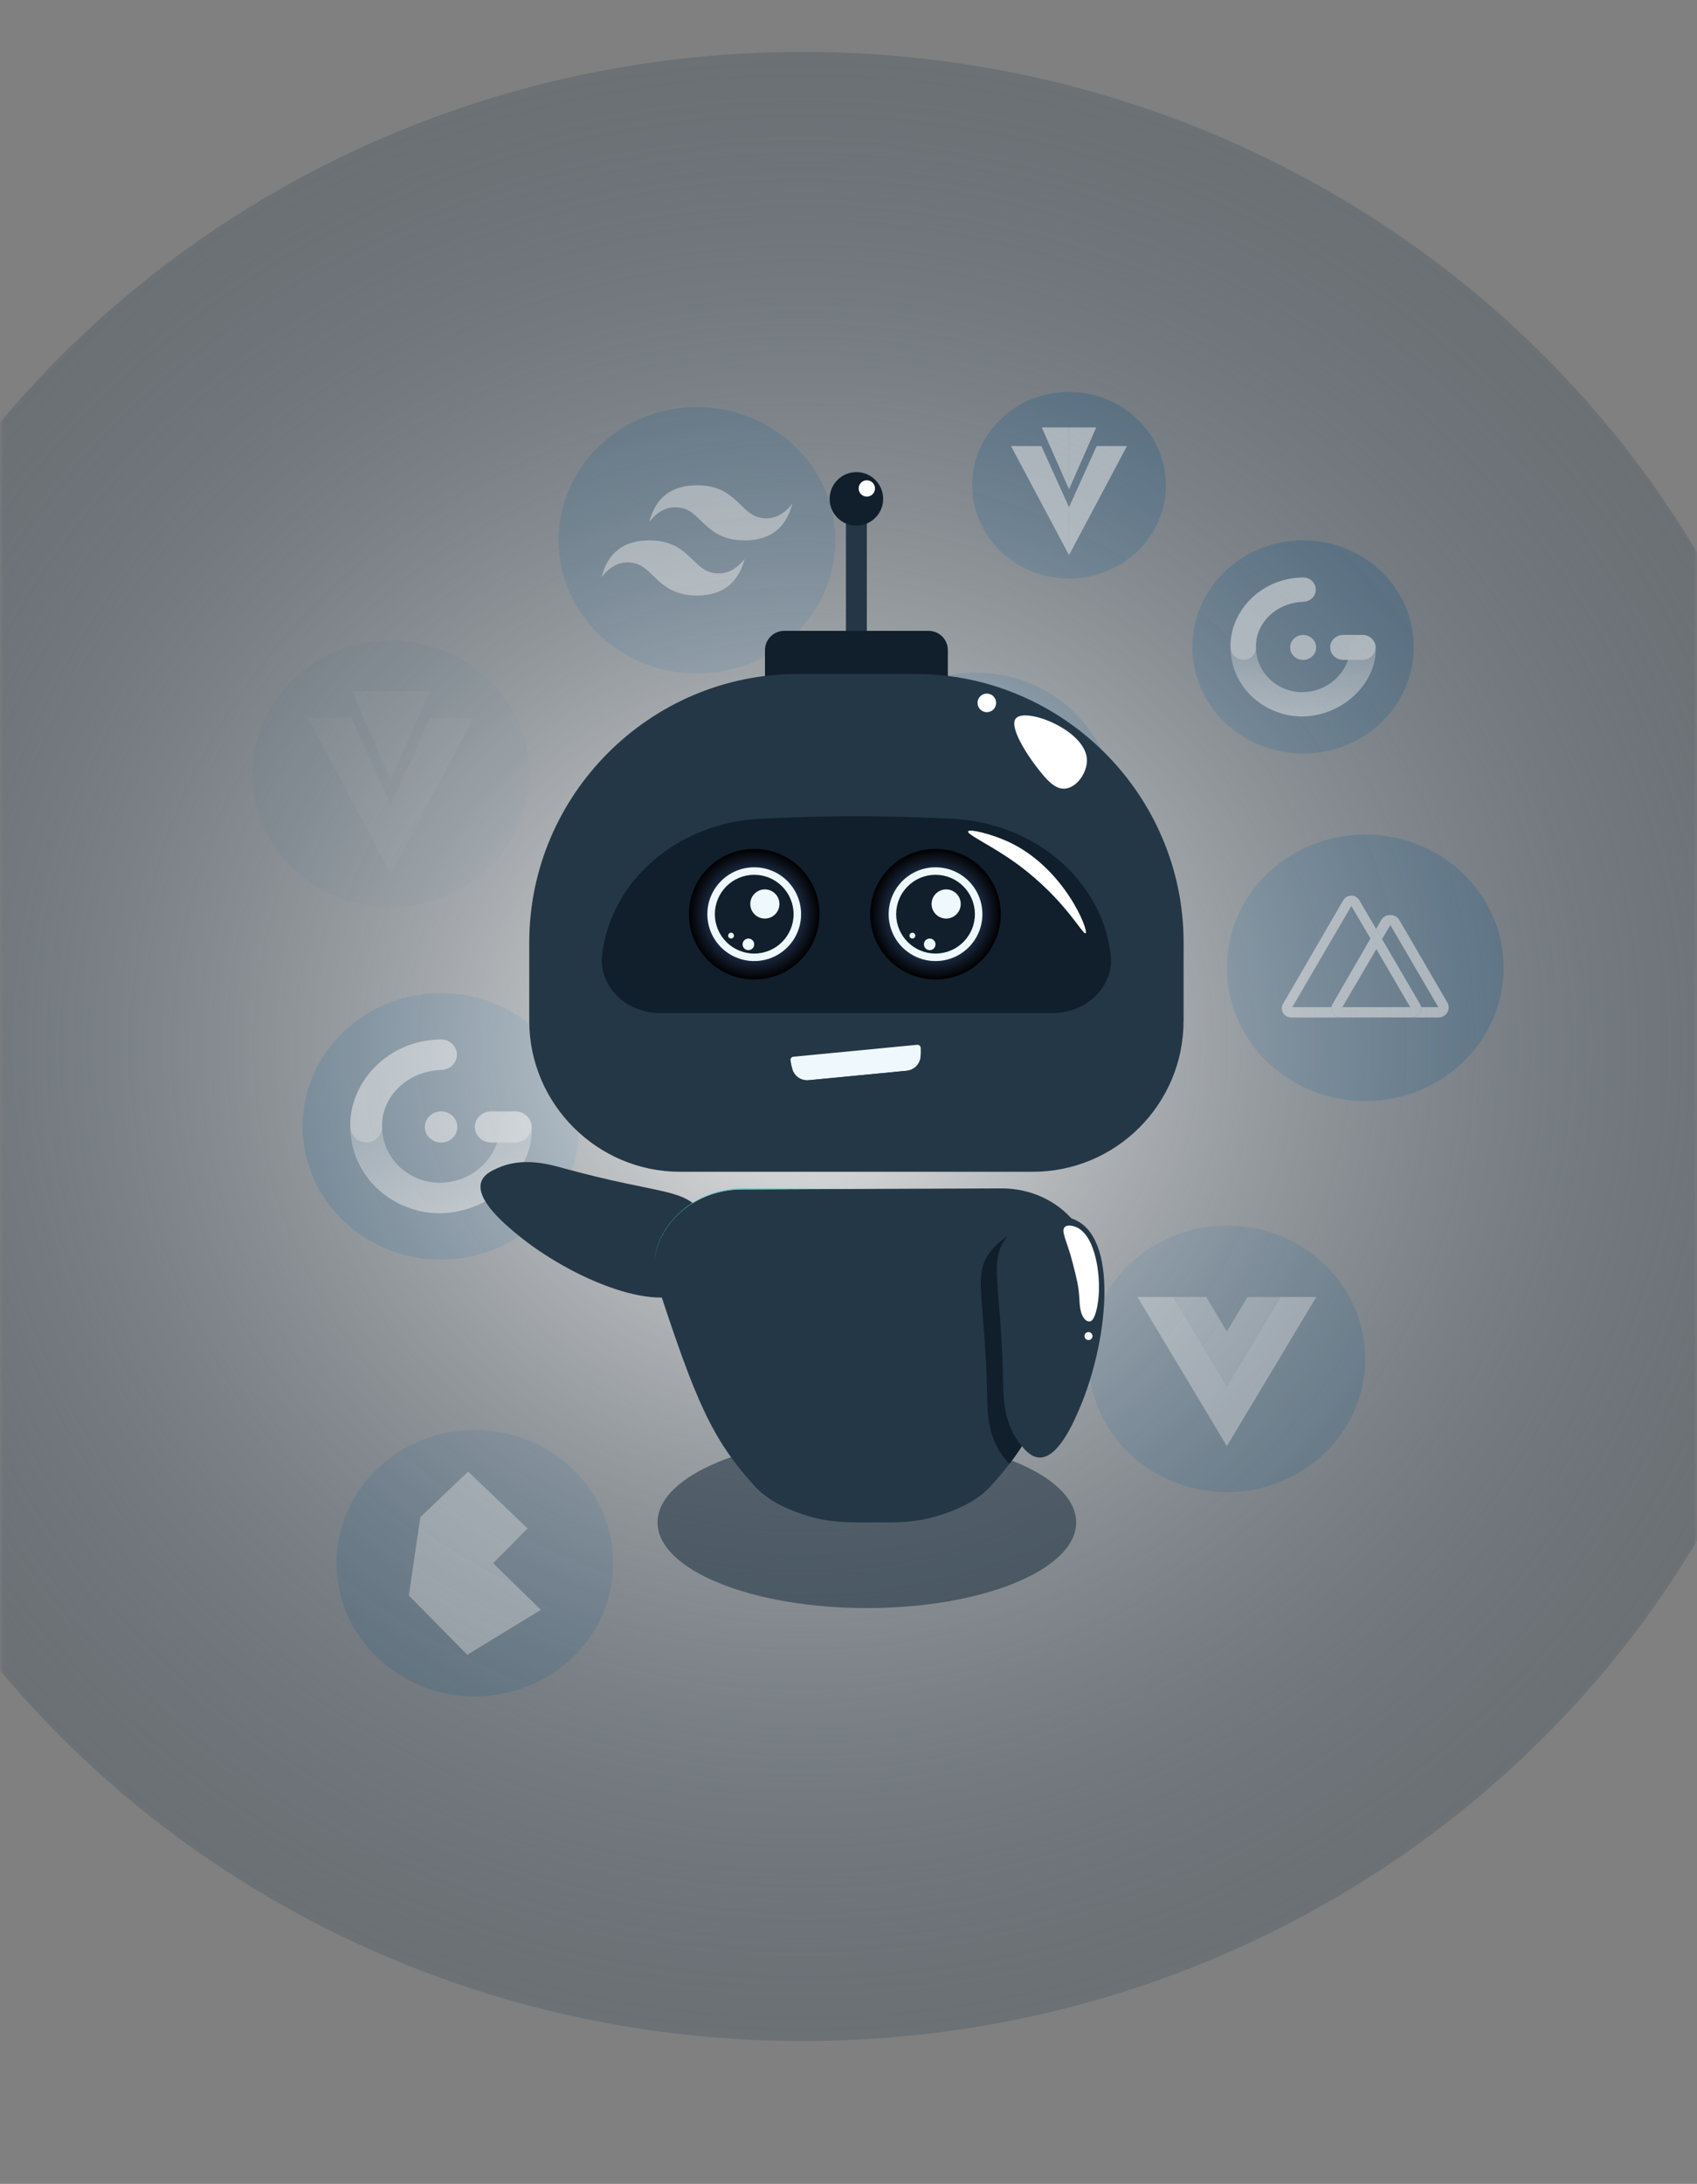 <svg width="234" height="301" viewBox="0 0 234 301" fill="none" xmlns="http://www.w3.org/2000/svg">
<rect x="0" y="0" width="234" height="301" fill="#808080" stroke="none"/>
<mask id="mask0" mask-type="alpha" maskUnits="userSpaceOnUse" x="0" y="0" width="234" height="301">
<rect width="234" height="301" fill="#C4C4C4"/>
</mask>
<g mask="url(#mask0)">
<g opacity="0.9">
<path opacity="0.9" d="M60.811 173.608C71.347 173.608 79.889 165.387 79.889 155.246C79.889 145.105 71.347 136.884 60.811 136.884C50.274 136.884 41.732 145.105 41.732 155.246C41.732 165.387 50.274 173.608 60.811 173.608Z" fill="#476983"/>
<g opacity="0.9">
<path opacity="0.9" d="M65.477 155.324C65.477 154.138 66.485 153.177 67.73 153.177H71.017C72.262 153.177 73.301 154.138 73.301 155.324C73.301 156.509 72.262 157.47 71.017 157.47H67.73C66.485 157.47 65.477 156.509 65.477 155.324Z" fill="white"/>
<path opacity="0.9" d="M58.585 155.328C58.585 154.138 59.588 153.177 60.824 153.177C62.06 153.177 63.063 154.138 63.063 155.328C63.063 156.518 62.06 157.479 60.824 157.479C59.588 157.479 58.585 156.513 58.585 155.328Z" fill="white"/>
<path opacity="0.9" fill-rule="evenodd" clip-rule="evenodd" d="M63.001 145.276C63.05 146.436 62.114 147.41 60.91 147.457C55.71 147.664 52.539 151.582 52.692 155.298C52.741 156.457 51.823 157.431 50.618 157.479C49.413 157.526 48.356 156.591 48.307 155.431C48.056 149.371 53.319 143.38 60.731 143.263C61.931 143.22 62.947 144.121 63.001 145.276Z" fill="white"/>
<path opacity="0.9" fill-rule="evenodd" clip-rule="evenodd" d="M48.297 155.212C48.329 162.535 54.576 167.371 60.9 167.22C68.361 166.966 73.749 160.733 73.301 155.173C73.198 154.018 72.132 153.121 70.927 153.177C69.723 153.233 68.796 154.216 68.854 155.371C69.024 158.751 65.782 162.888 60.793 163.022C56.829 163.117 52.866 160.126 52.691 155.47C52.646 156.548 51.759 157.432 50.617 157.475C49.413 157.522 48.356 156.587 48.306 155.427C48.302 155.363 48.302 155.289 48.297 155.212Z" fill="url(#paint0_linear)"/>
</g>
</g>
<g opacity="0.8">
<path opacity="0.8" d="M96.106 92.841C106.642 92.841 115.184 84.62 115.184 74.478C115.184 64.337 106.642 56.116 96.106 56.116C85.569 56.116 77.027 64.337 77.027 74.478C77.027 84.62 85.569 92.841 96.106 92.841Z" fill="#476983"/>
<path opacity="0.8" fill-rule="evenodd" clip-rule="evenodd" d="M89.527 71.948C90.404 68.573 92.599 66.883 96.106 66.883C101.368 66.883 102.026 70.681 104.66 71.314C106.415 71.737 107.951 71.103 109.263 69.414C108.386 72.789 106.191 74.478 102.684 74.478C97.422 74.478 96.764 70.681 94.13 70.047C92.375 69.625 90.839 70.258 89.527 71.948ZM82.948 79.543C83.826 76.168 86.02 74.478 89.527 74.478C94.789 74.478 95.447 78.276 98.081 78.909C99.836 79.332 101.372 78.698 102.684 77.008C101.807 80.384 99.612 82.073 96.106 82.073C90.843 82.073 90.185 78.276 87.552 77.642C85.796 77.224 84.26 77.858 82.948 79.543Z" fill="white"/>
</g>
<g opacity="0.9">
<path opacity="0.9" d="M134.567 129.449C145.104 129.449 153.645 121.227 153.645 111.086C153.645 100.945 145.104 92.724 134.567 92.724C124.03 92.724 115.489 100.945 115.489 111.086C115.489 121.227 124.03 129.449 134.567 129.449Z" fill="#476983"/>
<g opacity="0.9">
<path opacity="0.9" d="M123.017 119.336C123.017 120.918 124.352 122.203 125.995 122.203H143.134C144.778 122.203 146.113 120.918 146.113 119.336V102.841C146.113 101.259 144.778 99.974 143.134 99.974H125.995C124.352 99.974 123.017 101.259 123.017 102.841V119.336Z" stroke="white" stroke-miterlimit="10"/>
<path opacity="0.9" d="M132.596 109.806V106.66H135.476C135.749 106.66 136.014 106.681 136.269 106.724C136.524 106.767 136.748 106.845 136.945 106.961C137.142 107.073 137.299 107.233 137.415 107.431C137.532 107.634 137.59 107.888 137.59 108.203C137.59 108.767 137.415 109.177 137.062 109.427C136.708 109.677 136.26 109.802 135.709 109.802H132.596V109.806ZM129.52 104.358V117.815H136.296C136.923 117.815 137.532 117.741 138.127 117.591C138.723 117.44 139.251 117.207 139.713 116.892C140.174 116.578 140.546 116.173 140.819 115.677C141.092 115.181 141.231 114.595 141.231 113.914C141.231 113.073 141.02 112.354 140.595 111.754C140.17 111.155 139.529 110.741 138.665 110.5C139.292 110.211 139.767 109.841 140.085 109.388C140.402 108.935 140.564 108.371 140.564 107.69C140.564 107.06 140.456 106.535 140.241 106.108C140.026 105.681 139.722 105.336 139.332 105.082C138.942 104.828 138.472 104.638 137.921 104.526C137.375 104.414 136.766 104.358 136.099 104.358H129.52ZM132.596 115.517V111.823H135.946C136.614 111.823 137.147 111.97 137.554 112.267C137.957 112.565 138.163 113.056 138.163 113.746C138.163 114.099 138.101 114.388 137.975 114.612C137.85 114.836 137.684 115.017 137.474 115.151C137.263 115.285 137.021 115.375 136.748 115.435C136.475 115.491 136.188 115.522 135.888 115.522H132.596V115.517Z" fill="white"/>
</g>
</g>
<g opacity="0.4">
<path opacity="0.4" d="M53.887 125.022C64.424 125.022 72.965 116.801 72.965 106.66C72.965 96.518 64.424 88.297 53.887 88.297C43.35 88.297 34.808 96.518 34.808 106.66C34.808 116.801 43.35 125.022 53.887 125.022Z" fill="#476983"/>
<g opacity="0.4">
<path opacity="0.4" d="M53.887 95.276H48.531L53.887 107.466" fill="white"/>
<path opacity="0.4" d="M53.887 95.276H59.248L53.887 107.466" fill="white"/>
<path opacity="0.4" d="M53.887 110.983V120.41L42.458 98.931H48.445" fill="white"/>
<path opacity="0.4" d="M53.887 110.983V120.41L65.316 98.931H59.333" fill="white"/>
</g>
</g>
<g opacity="0.9">
<path opacity="0.9" d="M188.251 151.755C198.788 151.755 207.329 143.534 207.329 133.393C207.329 123.251 198.788 115.03 188.251 115.03C177.714 115.03 169.172 123.251 169.172 133.393C169.172 143.534 177.714 151.755 188.251 151.755Z" fill="#476983"/>
<g opacity="0.9">
<path opacity="0.9" d="M199.586 138.199L192.958 126.811C192.411 125.884 191.001 125.884 190.454 126.811L189.747 128.026L190.571 129.436L191.717 127.505L198.328 138.815H195.972C196.093 139.535 195.448 140.242 194.525 140.242H198.337C199.42 140.238 200.11 139.1 199.586 138.199Z" fill="white"/>
<path opacity="0.9" d="M183.584 138.815H178.192L186.334 124.871L188.981 129.358L189.751 128.031L187.436 124.074C186.943 123.233 185.712 123.237 185.223 124.078L176.911 138.38C176.423 139.216 177.068 140.242 178.08 140.242H185.035C184.108 140.237 183.459 139.535 183.584 138.815Z" fill="white"/>
<path opacity="0.9" d="M195.967 138.815C195.945 138.686 195.9 138.556 195.829 138.431L190.571 129.436L189.747 128.026L188.977 129.354L183.723 138.431C183.652 138.556 183.607 138.686 183.584 138.811C183.464 139.531 184.108 140.237 185.031 140.237H185.291H194.521C195.443 140.237 196.088 139.535 195.967 138.815ZM185.094 138.815L189.787 130.815L194.454 138.815H185.094Z" fill="white"/>
</g>
</g>
<g opacity="0.8">
<path opacity="0.8" d="M169.173 205.652C179.709 205.652 188.251 197.431 188.251 187.29C188.251 177.148 179.709 168.927 169.173 168.927C158.636 168.927 150.094 177.148 150.094 187.29C150.094 197.431 158.636 205.652 169.173 205.652Z" fill="#476983"/>
<g opacity="0.8">
<path opacity="0.8" d="M176.571 178.764L169.172 191.091L161.778 178.764H156.848L169.172 199.311L181.502 178.764H176.571Z" fill="white"/>
<g opacity="0.8">
<path opacity="0.8" d="M172.021 178.764L169.172 183.509L166.324 178.764H161.774L169.168 191.091L176.562 178.764H172.021Z" fill="white"/>
</g>
</g>
</g>
<g opacity="0.7">
<path opacity="0.7" d="M65.477 233.816C76.014 233.816 84.556 225.595 84.556 215.453C84.556 205.312 76.014 197.091 65.477 197.091C54.94 197.091 46.399 205.312 46.399 215.453C46.399 225.595 54.94 233.816 65.477 233.816Z" fill="#476983"/>
<path opacity="0.7" d="M57.962 209.104L64.546 202.828L72.746 210.66L67.999 215.453L74.582 221.88L64.438 228.079L56.372 219.906L57.962 209.104Z" fill="white"/>
</g>
<g opacity="0.9">
<path opacity="0.9" d="M179.684 103.858C188.113 103.858 194.946 97.281 194.946 89.168C194.946 81.055 188.113 74.478 179.684 74.478C171.254 74.478 164.421 81.055 164.421 89.168C164.421 97.281 171.254 103.858 179.684 103.858Z" fill="#476983"/>
<g opacity="0.9">
<path opacity="0.9" d="M183.419 89.228C183.419 88.28 184.225 87.509 185.223 87.509H187.852C188.847 87.509 189.68 88.276 189.68 89.228C189.68 90.177 188.847 90.948 187.852 90.948H185.223C184.225 90.948 183.419 90.181 183.419 89.228Z" fill="white"/>
<path opacity="0.9" d="M177.901 89.233C177.901 88.284 178.703 87.513 179.693 87.513C180.682 87.513 181.484 88.284 181.484 89.233C181.484 90.181 180.682 90.953 179.693 90.953C178.703 90.953 177.901 90.181 177.901 89.233Z" fill="white"/>
<path opacity="0.9" fill-rule="evenodd" clip-rule="evenodd" d="M181.435 81.194C181.476 82.121 180.728 82.901 179.765 82.94C175.604 83.108 173.069 86.237 173.19 89.216C173.231 90.142 172.496 90.922 171.533 90.961C170.57 91 169.724 90.25 169.684 89.323C169.482 84.474 173.692 79.681 179.621 79.59C180.58 79.547 181.395 80.267 181.435 81.194Z" fill="white"/>
<path opacity="0.9" fill-rule="evenodd" clip-rule="evenodd" d="M169.674 89.142C169.697 95 174.699 98.871 179.755 98.75C185.725 98.543 190.033 93.56 189.675 89.112C189.59 88.19 188.739 87.47 187.776 87.517C186.813 87.56 186.07 88.349 186.115 89.276C186.249 91.978 183.656 95.293 179.666 95.397C176.495 95.47 173.324 93.078 173.185 89.358C173.149 90.22 172.442 90.927 171.528 90.961C170.565 91 169.719 90.25 169.679 89.323C169.679 89.263 169.674 89.203 169.674 89.142Z" fill="url(#paint1_linear)"/>
</g>
</g>
<g opacity="0.9">
<path opacity="0.9" d="M147.407 79.733C154.783 79.733 160.762 73.978 160.762 66.879C160.762 59.78 154.783 54.026 147.407 54.026C140.031 54.026 134.052 59.78 134.052 66.879C134.052 73.978 140.031 79.733 147.407 79.733Z" fill="#476983"/>
<g opacity="0.9">
<path opacity="0.9" d="M147.407 58.914H143.654L147.407 67.444" fill="white"/>
<path opacity="0.9" d="M147.407 58.914H151.156L147.407 67.444" fill="white"/>
<path opacity="0.9" d="M147.407 69.905V76.509L139.404 61.474H143.596" fill="white"/>
<path opacity="0.9" d="M147.407 69.909V76.509L155.406 61.474H151.214" fill="white"/>
</g>
</g>
<path opacity="0.81" d="M110.663 281.306C189.134 281.306 252.747 219.936 252.747 144.232C252.747 68.528 189.134 7.158 110.663 7.158C32.193 7.158 -31.42 68.528 -31.42 144.232C-31.42 219.936 32.193 281.306 110.663 281.306Z" fill="url(#paint2_radial)"/>
</g>
<path d="M119.527 70.023H116.648V88.933H119.527V70.023Z" fill="#243746"/>
<path d="M121.779 68.76C121.779 70.798 120.127 72.45 118.089 72.45C116.052 72.45 114.399 70.798 114.399 68.76C114.399 66.722 116.052 65.07 118.089 65.07C120.127 65.07 121.779 66.722 121.779 68.76Z" fill="#101F2B"/>
<path d="M120.653 67.322C120.653 67.946 120.151 68.448 119.527 68.448C118.904 68.448 118.401 67.946 118.401 67.322C118.401 66.699 118.904 66.196 119.527 66.196C120.151 66.196 120.653 66.699 120.653 67.322Z" fill="white"/>
<path d="M129.966 90.628C129.873 90.639 129.814 90.102 129.366 89.268C129.366 89.268 129.156 88.878 128.914 88.547C128.139 87.483 125.52 87.506 125.314 87.506C121.23 87.541 118.604 87.284 118.604 87.308C118.604 87.327 120.521 87.288 121.924 87.261C125.883 87.179 128.24 86.969 129.253 88.029C129.674 88.469 129.884 89.042 129.884 89.042C130.173 89.821 130.075 90.612 129.966 90.628Z" fill="white"/>
<path opacity="0.59" d="M119.531 221.641C135.471 221.641 148.393 216.352 148.393 209.827C148.393 203.302 135.471 198.013 119.531 198.013C103.591 198.013 90.669 203.302 90.669 209.827C90.669 216.352 103.591 221.641 119.531 221.641Z" fill="#243746"/>
<path d="M77.729 161.023C91.269 164.732 94.465 163.692 96.88 167.323C97.157 167.74 98.572 169.868 98.287 172.603C98.061 174.781 96.849 176.461 96.086 177.201C91.449 181.69 78.688 176.2 71.377 170.191C69.784 168.882 65.509 165.367 66.37 162.874C66.725 161.853 67.82 161.342 68.607 160.992C72.083 159.429 75.687 160.462 77.729 161.023Z" fill="#243746"/>
<path d="M128.041 99.375H108.141C106.672 99.375 105.484 98.187 105.484 96.718V89.607C105.484 88.138 106.672 86.949 108.141 86.949H128.041C129.51 86.949 130.699 88.138 130.699 89.607V96.718C130.695 98.187 129.506 99.375 128.041 99.375Z" fill="#101F2B"/>
<path d="M163.2 140.706C163.2 152.193 153.887 161.506 142.4 161.506H93.779C82.338 161.506 72.979 152.146 72.979 140.706V129.901C72.979 109.545 89.633 92.891 109.988 92.891H126.198C146.554 92.891 163.208 109.545 163.208 129.901V140.706H163.2Z" fill="#243746"/>
<path d="M126.922 145.755C126.82 146.734 126.006 147.486 125.028 147.583L111.503 148.888C110.525 148.982 109.582 148.401 109.298 147.458C109.169 147.041 109.072 146.609 109.005 146.165C108.986 146.044 109.021 145.919 109.095 145.818C109.173 145.72 109.286 145.658 109.407 145.646L126.47 144.002C126.59 143.99 126.711 144.029 126.805 144.111C126.898 144.193 126.953 144.306 126.957 144.427C126.98 144.875 126.968 145.319 126.922 145.755Z" fill="#EFF8FC"/>
<path d="M126.922 145.759C126.489 149.952 123.158 153.401 118.801 153.814C114.507 154.231 110.626 151.565 109.352 147.622C109.691 148.464 110.579 148.978 111.503 148.884L125.032 147.583C126.01 147.486 126.82 146.734 126.922 145.759Z" fill="#243746"/>
<path d="M149.009 138.738C147.828 139.323 146.503 139.627 145.159 139.627H91.016C89.672 139.627 88.347 139.323 87.166 138.738C84.267 137.304 82.631 134.409 83.04 131.44L83.071 131.226C84.458 121.169 93.568 113.434 104.736 112.854C109.462 112.608 114.419 112.479 119.59 112.511C123.642 112.534 127.558 112.655 131.33 112.846C142.54 113.422 151.717 121.126 153.108 131.222C153.119 131.296 153.127 131.366 153.139 131.44C153.548 134.409 151.908 137.304 149.009 138.738Z" fill="#101F2B"/>
<path d="M149.878 104.729C149.928 106.451 148.522 108.513 146.908 108.692C145.397 108.856 144.193 107.313 142.946 105.723C141.718 104.152 139.037 100.123 140.105 98.986C141.516 97.478 149.761 100.665 149.878 104.729Z" fill="white"/>
<path d="M136.076 98.16C136.784 98.16 137.358 97.586 137.358 96.878C137.358 96.17 136.784 95.596 136.076 95.596C135.368 95.596 134.794 96.17 134.794 96.878C134.794 97.586 135.368 98.16 136.076 98.16Z" fill="white"/>
<path d="M149.694 128.638C149.281 128.931 146.413 123.082 138.71 118.013C136.002 116.232 133.329 114.962 133.489 114.591C133.648 114.217 136.66 114.915 139.072 116.033C146.749 119.598 150.185 128.296 149.694 128.638Z" fill="white"/>
<path d="M150.427 174.384C150.427 174.509 150.427 174.626 150.423 174.742C150.38 175.876 150.115 176.73 149.987 177.115C146.266 188.49 144.033 194.486 140.904 199.338C140.362 200.175 139.797 200.978 139.185 201.769C138.387 202.821 137.51 203.85 136.54 204.91C134.377 207.259 131.112 208.323 130.056 208.693C126.202 210.053 122.8 209.808 120.537 209.827H120.143C117.875 209.804 114.477 210.053 110.624 208.693C109.572 208.327 106.295 207.263 104.14 204.91C98.198 198.441 95.91 193.068 90.693 177.119C90.568 176.753 90.319 175.958 90.26 174.894C90.245 174.587 90.237 174.279 90.256 173.971C90.369 172.066 91.141 170.195 92.516 168.489C94.866 165.562 98.498 163.957 102.254 163.941L120.346 163.867L138.11 163.797C141.944 163.781 145.662 165.391 148.101 168.356C149.278 169.794 150.03 171.345 150.306 172.942C150.345 173.168 150.376 173.402 150.4 173.628C150.411 173.87 150.427 174.127 150.427 174.384Z" fill="#243746"/>
<path d="M120.338 163.856L102.246 163.93C98.49 163.945 94.862 165.551 92.508 168.477C91.137 170.184 90.365 172.054 90.249 173.959C90.342 172.003 91.145 170.086 92.579 168.34C95.01 165.375 98.731 163.766 102.569 163.781L120.338 163.856Z" fill="url(#paint3_linear)"/>
<path d="M138.32 190.512C138.055 176.476 136.158 173.702 138.959 170.363C139.283 169.981 140.923 168.021 143.624 167.522C145.778 167.125 147.731 167.814 148.654 168.337C154.269 171.52 152.605 185.314 148.903 194.019C148.097 195.916 145.934 201.009 143.296 200.888C142.217 200.838 141.418 199.93 140.861 199.275C138.387 196.38 138.359 192.628 138.32 190.512Z" fill="#243746"/>
<path d="M140.9 199.334C140.358 200.171 139.793 200.974 139.182 201.765C138.987 201.566 138.815 201.364 138.659 201.181C136.185 198.285 136.158 194.537 136.119 192.417C135.854 178.382 133.952 175.611 136.758 172.272C136.964 172.023 137.713 171.13 138.936 170.39C136.169 173.718 138.055 176.515 138.32 190.508C138.359 192.624 138.39 196.376 140.861 199.275C140.877 199.295 140.892 199.314 140.9 199.334Z" fill="#101F2B"/>
<path d="M148.822 178.826C148.744 177.318 148.459 176.208 147.894 173.99C147.154 171.088 146.227 169.673 146.831 169.112C147.224 168.746 147.996 168.995 148.171 169.05C150.824 169.895 151.647 174.871 151.53 177.988C151.46 179.894 150.996 182.029 150.295 182.123C150.185 182.138 149.909 182.123 149.714 181.951C148.935 181.261 148.884 179.972 148.822 178.826Z" fill="white"/>
<path d="M150.641 184.149C150.641 184.453 150.396 184.698 150.092 184.698C149.788 184.698 149.542 184.453 149.542 184.149C149.542 183.845 149.788 183.599 150.092 183.599C150.396 183.599 150.641 183.845 150.641 184.149Z" fill="white"/>
<path d="M104 135C108.971 135 113 130.971 113 126C113 121.029 108.971 117 104 117C99.029 117 95 121.029 95 126C95 130.971 99.029 135 104 135Z" fill="url(#paint4_radial)"/>
<path d="M104 132.461C107.569 132.461 110.461 129.569 110.461 126C110.461 122.431 107.569 119.539 104 119.539C100.431 119.539 97.539 122.431 97.539 126C97.539 129.569 100.431 132.461 104 132.461Z" fill="#EFF8FC"/>
<path d="M104 131.427C106.997 131.427 109.427 128.998 109.427 126C109.427 123.002 106.997 120.573 104 120.573C101.002 120.573 98.572 123.002 98.572 126C98.572 128.998 101.002 131.427 104 131.427Z" fill="#101F2B"/>
<path d="M107.476 124.595C107.476 125.705 106.576 126.605 105.467 126.605C104.357 126.605 103.457 125.705 103.457 124.595C103.457 123.485 104.357 122.585 105.467 122.585C106.576 122.582 107.476 123.482 107.476 124.595Z" fill="#EFF8FC"/>
<path d="M103.196 130.96C103.638 130.96 103.997 130.602 103.997 130.16C103.997 129.718 103.638 129.36 103.196 129.36C102.754 129.36 102.396 129.718 102.396 130.16C102.396 130.602 102.754 130.96 103.196 130.96Z" fill="#EFF8FC"/>
<path d="M101.207 128.958C101.207 129.177 101.029 129.36 100.805 129.36C100.585 129.36 100.403 129.181 100.403 128.958C100.403 128.738 100.582 128.556 100.805 128.556C101.029 128.556 101.207 128.734 101.207 128.958Z" fill="#EFF8FC"/>
<path d="M129 135C133.971 135 138 130.971 138 126C138 121.029 133.971 117 129 117C124.029 117 120 121.029 120 126C120 130.971 124.029 135 129 135Z" fill="url(#paint5_radial)"/>
<path d="M129 132.461C132.569 132.461 135.461 129.569 135.461 126C135.461 122.431 132.569 119.539 129 119.539C125.431 119.539 122.539 122.431 122.539 126C122.539 129.569 125.431 132.461 129 132.461Z" fill="#EFF8FC"/>
<path d="M129 131.427C131.998 131.427 134.427 128.997 134.427 126C134.427 123.002 131.998 120.572 129 120.572C126.002 120.572 123.573 123.002 123.573 126C123.573 128.997 126.002 131.427 129 131.427Z" fill="#101F2B"/>
<path d="M132.476 124.595C132.476 125.705 131.576 126.605 130.467 126.605C129.357 126.605 128.457 125.705 128.457 124.595C128.457 123.485 129.357 122.585 130.467 122.585C131.576 122.582 132.476 123.482 132.476 124.595Z" fill="#EFF8FC"/>
<path d="M128.2 130.96C128.642 130.96 129 130.602 129 130.16C129 129.718 128.642 129.36 128.2 129.36C127.758 129.36 127.399 129.718 127.399 130.16C127.399 130.602 127.758 130.96 128.2 130.96Z" fill="#EFF8FC"/>
<path d="M126.211 128.958C126.211 129.177 126.032 129.36 125.809 129.36C125.589 129.36 125.407 129.181 125.407 128.958C125.407 128.738 125.586 128.556 125.809 128.556C126.029 128.556 126.211 128.734 126.211 128.958Z" fill="#EFF8FC"/>
<defs>
<linearGradient id="paint0_linear" x1="60.814" y1="167.227" x2="60.814" y2="153.18" gradientUnits="userSpaceOnUse">
<stop stop-color="white" stop-opacity="0.95"/>
<stop offset="1" stop-color="white" stop-opacity="0.5"/>
</linearGradient>
<linearGradient id="paint1_linear" x1="179.686" y1="98.753" x2="179.686" y2="87.515" gradientUnits="userSpaceOnUse">
<stop stop-color="white" stop-opacity="0.95"/>
<stop offset="1" stop-color="white" stop-opacity="0.5"/>
</linearGradient>
<radialGradient id="paint2_radial" cx="0" cy="0" r="1" gradientUnits="userSpaceOnUse" gradientTransform="translate(110.664 144.234) scale(142.083 137.074)">
<stop offset="0.04" stop-color="white"/>
<stop offset="1" stop-color="#2B4152" stop-opacity="0.3"/>
</radialGradient>
<linearGradient id="paint3_linear" x1="98.626" y1="175.244" x2="126.669" y2="142.497" gradientUnits="userSpaceOnUse">
<stop offset="0.04" stop-color="#44BFE2"/>
<stop offset="1" stop-color="#DCE38C"/>
</linearGradient>
<radialGradient id="paint4_radial" cx="0" cy="0" r="1" gradientUnits="userSpaceOnUse" gradientTransform="translate(103.999 125.999) scale(8.908)">
<stop offset="0.13" stop-color="#4974B9"/>
<stop offset="1" stop-color="#020203"/>
</radialGradient>
<radialGradient id="paint5_radial" cx="0" cy="0" r="1" gradientUnits="userSpaceOnUse" gradientTransform="translate(129 125.999) scale(8.908)">
<stop offset="0.13" stop-color="#4974B9"/>
<stop offset="1" stop-color="#020203"/>
</radialGradient>
</defs>
</svg>
